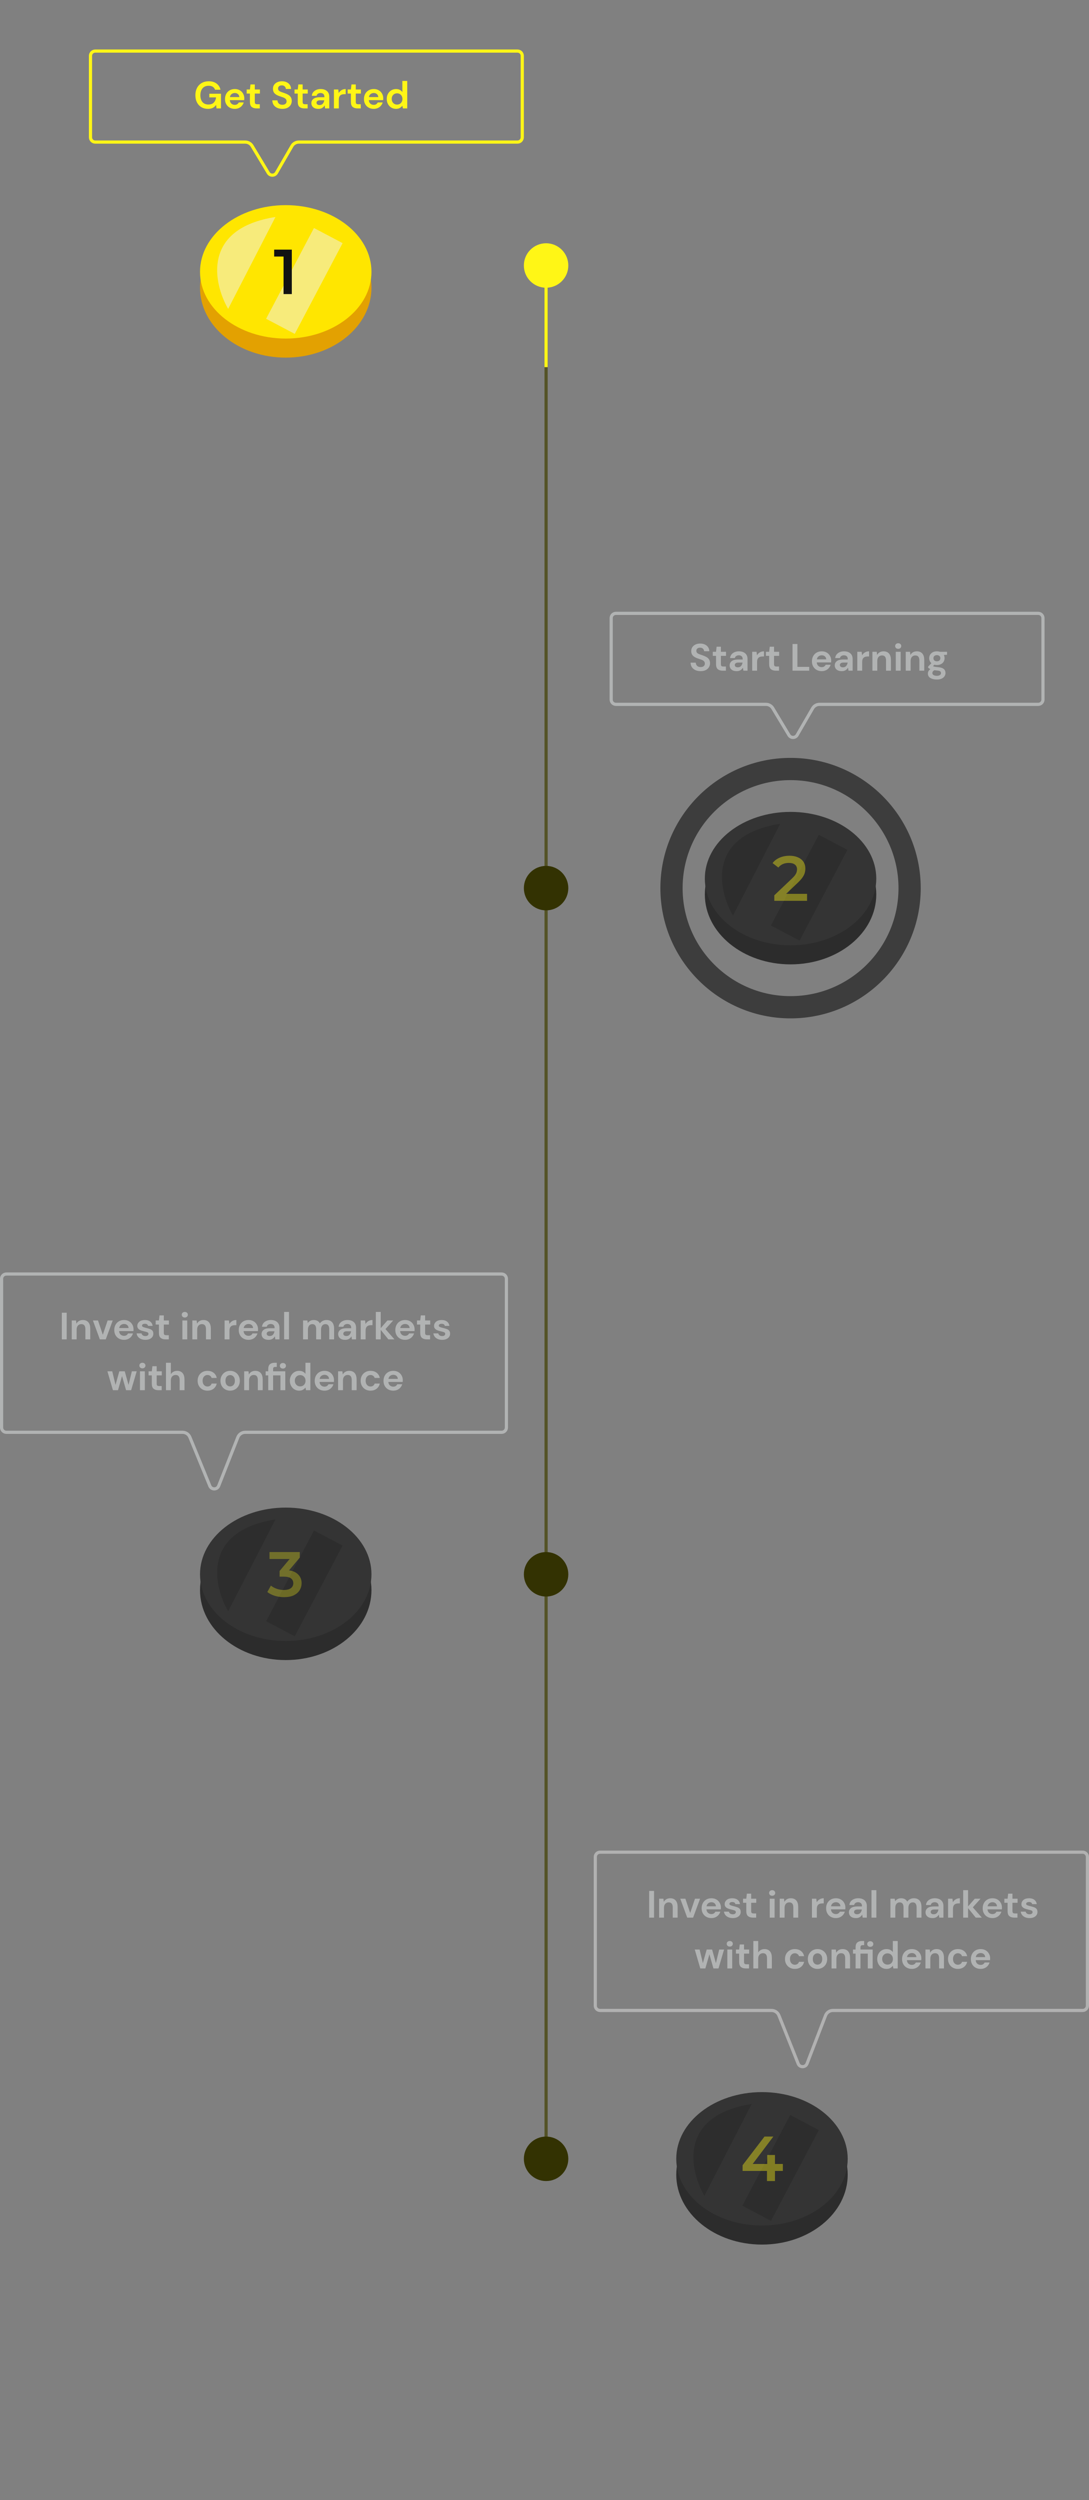 <svg width="343" height="787" viewBox="0 0 343 787" fill="none" xmlns="http://www.w3.org/2000/svg">
<rect x="0" y="0" width="343" height="787" fill="#808080" stroke="none"/>
<path d="M172 83.913L172 679.913" stroke="#545326"/>
<path opacity="0.8" d="M286.5 279.577C286.5 300.287 269.711 317.077 249 317.077C228.289 317.077 211.5 300.287 211.5 279.577C211.5 258.866 228.289 242.077 249 242.077C269.711 242.077 286.5 258.866 286.5 279.577Z" stroke="#2C2C2C" stroke-width="7"/>
<ellipse cx="249" cy="281.577" rx="27" ry="22" fill="#2C2C2C"/>
<ellipse cx="249" cy="276.577" rx="27" ry="21" fill="#343434"/>
<path opacity="0.8" d="M230.859 288.242C226.164 280.119 222.574 262.959 245.766 259.303L230.859 288.242Z" fill="#2C2C2C"/>
<rect opacity="0.8" x="257.887" y="262.776" width="10.204" height="32.303" transform="rotate(27.816 257.887 262.776)" fill="#2C2C2C"/>
<path opacity="0.4" d="M243.88 283.577V281.837L249.44 276.557C249.906 276.117 250.253 275.73 250.48 275.397C250.706 275.063 250.853 274.757 250.92 274.477C251 274.183 251.04 273.91 251.04 273.657C251.04 273.017 250.82 272.523 250.38 272.177C249.94 271.817 249.293 271.637 248.44 271.637C247.76 271.637 247.14 271.757 246.58 271.997C246.033 272.237 245.56 272.603 245.16 273.097L243.34 271.697C243.886 270.963 244.62 270.397 245.54 269.997C246.473 269.583 247.513 269.377 248.66 269.377C249.673 269.377 250.553 269.543 251.3 269.877C252.06 270.197 252.64 270.657 253.04 271.257C253.453 271.857 253.66 272.57 253.66 273.397C253.66 273.85 253.6 274.303 253.48 274.757C253.36 275.197 253.133 275.663 252.8 276.157C252.466 276.65 251.98 277.203 251.34 277.817L246.56 282.357L246.02 281.377H254.2V283.577H243.88Z" fill="#FFF616"/>
<g opacity="0.4">
<path d="M327 193.077H194C193.172 193.077 192.5 193.748 192.5 194.577V220.224C192.5 221.052 193.172 221.724 194 221.724H241.25C242.127 221.724 242.94 222.183 243.392 222.935L248.494 231.415C249.082 232.394 250.505 232.382 251.077 231.394L255.954 222.971C256.401 222.199 257.226 221.724 258.118 221.724H327C327.828 221.724 328.5 221.052 328.5 220.224V194.577C328.5 193.748 327.828 193.077 327 193.077Z" stroke="#FBFFFF"/>
<path d="M220.684 211.271C220.068 211.271 219.524 211.167 219.052 210.959C218.58 210.743 218.208 210.439 217.936 210.047C217.664 209.647 217.524 209.163 217.516 208.595H219.136C219.152 208.987 219.292 209.319 219.556 209.591C219.828 209.855 220.2 209.987 220.672 209.987C221.08 209.987 221.404 209.891 221.644 209.699C221.884 209.499 222.004 209.235 222.004 208.907C222.004 208.563 221.896 208.295 221.68 208.103C221.472 207.911 221.192 207.755 220.84 207.635C220.488 207.515 220.112 207.387 219.712 207.251C219.064 207.027 218.568 206.739 218.224 206.387C217.888 206.035 217.72 205.567 217.72 204.983C217.712 204.487 217.828 204.063 218.068 203.711C218.316 203.351 218.652 203.075 219.076 202.883C219.5 202.683 219.988 202.583 220.54 202.583C221.1 202.583 221.592 202.683 222.016 202.883C222.448 203.083 222.784 203.363 223.024 203.723C223.272 204.083 223.404 204.511 223.42 205.007H221.776C221.768 204.711 221.652 204.451 221.428 204.227C221.212 203.995 220.908 203.879 220.516 203.879C220.18 203.871 219.896 203.955 219.664 204.131C219.44 204.299 219.328 204.547 219.328 204.875C219.328 205.155 219.416 205.379 219.592 205.547C219.768 205.707 220.008 205.843 220.312 205.955C220.616 206.067 220.964 206.187 221.356 206.315C221.772 206.459 222.152 206.627 222.496 206.819C222.84 207.011 223.116 207.267 223.324 207.587C223.532 207.899 223.636 208.303 223.636 208.799C223.636 209.239 223.524 209.647 223.3 210.023C223.076 210.399 222.744 210.703 222.304 210.935C221.864 211.159 221.324 211.271 220.684 211.271ZM227.592 211.127C226.968 211.127 226.468 210.975 226.092 210.671C225.716 210.367 225.528 209.827 225.528 209.051V206.459H224.508V205.175H225.528L225.708 203.579H227.064V205.175H228.672V206.459H227.064V209.063C227.064 209.351 227.124 209.551 227.244 209.663C227.372 209.767 227.588 209.819 227.892 209.819H228.636V211.127H227.592ZM232.043 211.271C231.531 211.271 231.111 211.191 230.783 211.031C230.455 210.863 230.211 210.643 230.051 210.371C229.891 210.099 229.811 209.799 229.811 209.471C229.811 208.919 230.027 208.471 230.459 208.127C230.891 207.783 231.539 207.611 232.403 207.611H233.915V207.467C233.915 207.059 233.799 206.759 233.567 206.567C233.335 206.375 233.047 206.279 232.703 206.279C232.391 206.279 232.119 206.355 231.887 206.507C231.655 206.651 231.511 206.867 231.455 207.155H229.955C229.995 206.723 230.139 206.347 230.387 206.027C230.643 205.707 230.971 205.463 231.371 205.295C231.771 205.119 232.219 205.031 232.715 205.031C233.563 205.031 234.231 205.243 234.719 205.667C235.207 206.091 235.451 206.691 235.451 207.467V211.127H234.143L233.999 210.167C233.823 210.487 233.575 210.751 233.255 210.959C232.943 211.167 232.539 211.271 232.043 211.271ZM232.391 210.071C232.831 210.071 233.171 209.927 233.411 209.639C233.659 209.351 233.815 208.995 233.879 208.571H232.571C232.163 208.571 231.871 208.647 231.695 208.799C231.519 208.943 231.431 209.123 231.431 209.339C231.431 209.571 231.519 209.751 231.695 209.879C231.871 210.007 232.103 210.071 232.391 210.071ZM236.917 211.127V205.175H238.285L238.429 206.291C238.645 205.907 238.937 205.603 239.305 205.379C239.681 205.147 240.121 205.031 240.625 205.031V206.651H240.193C239.857 206.651 239.557 206.703 239.293 206.807C239.029 206.911 238.821 207.091 238.669 207.347C238.525 207.603 238.453 207.959 238.453 208.415V211.127H236.917ZM244.327 211.127C243.703 211.127 243.203 210.975 242.827 210.671C242.451 210.367 242.263 209.827 242.263 209.051V206.459H241.243V205.175H242.263L242.443 203.579H243.799V205.175H245.407V206.459H243.799V209.063C243.799 209.351 243.859 209.551 243.979 209.663C244.107 209.767 244.323 209.819 244.627 209.819H245.371V211.127H244.327ZM249.621 211.127V202.727H251.157V209.927H254.877V211.127H249.621ZM258.817 211.271C258.217 211.271 257.685 211.143 257.221 210.887C256.757 210.631 256.393 210.271 256.129 209.807C255.865 209.343 255.733 208.807 255.733 208.199C255.733 207.583 255.861 207.035 256.117 206.555C256.381 206.075 256.741 205.703 257.197 205.439C257.661 205.167 258.205 205.031 258.829 205.031C259.413 205.031 259.929 205.159 260.377 205.415C260.825 205.671 261.173 206.023 261.421 206.471C261.677 206.911 261.805 207.403 261.805 207.947C261.805 208.035 261.801 208.127 261.793 208.223C261.793 208.319 261.789 208.419 261.781 208.523H257.257C257.289 208.987 257.449 209.351 257.737 209.615C258.033 209.879 258.389 210.011 258.805 210.011C259.117 210.011 259.377 209.943 259.585 209.807C259.801 209.663 259.961 209.479 260.065 209.255H261.625C261.513 209.631 261.325 209.975 261.061 210.287C260.805 210.591 260.485 210.831 260.101 211.007C259.725 211.183 259.297 211.271 258.817 211.271ZM258.829 206.279C258.453 206.279 258.121 206.387 257.833 206.603C257.545 206.811 257.361 207.131 257.281 207.563H260.245C260.221 207.171 260.077 206.859 259.813 206.627C259.549 206.395 259.221 206.279 258.829 206.279ZM265.148 211.271C264.636 211.271 264.216 211.191 263.888 211.031C263.56 210.863 263.316 210.643 263.156 210.371C262.996 210.099 262.916 209.799 262.916 209.471C262.916 208.919 263.132 208.471 263.564 208.127C263.996 207.783 264.644 207.611 265.508 207.611H267.02V207.467C267.02 207.059 266.904 206.759 266.672 206.567C266.44 206.375 266.152 206.279 265.808 206.279C265.496 206.279 265.224 206.355 264.992 206.507C264.76 206.651 264.616 206.867 264.56 207.155H263.06C263.1 206.723 263.244 206.347 263.492 206.027C263.748 205.707 264.076 205.463 264.476 205.295C264.876 205.119 265.324 205.031 265.82 205.031C266.668 205.031 267.336 205.243 267.824 205.667C268.312 206.091 268.556 206.691 268.556 207.467V211.127H267.248L267.104 210.167C266.928 210.487 266.68 210.751 266.36 210.959C266.048 211.167 265.644 211.271 265.148 211.271ZM265.496 210.071C265.936 210.071 266.276 209.927 266.516 209.639C266.764 209.351 266.92 208.995 266.984 208.571H265.676C265.268 208.571 264.976 208.647 264.8 208.799C264.624 208.943 264.536 209.123 264.536 209.339C264.536 209.571 264.624 209.751 264.8 209.879C264.976 210.007 265.208 210.071 265.496 210.071ZM270.022 211.127V205.175H271.39L271.534 206.291C271.75 205.907 272.042 205.603 272.41 205.379C272.786 205.147 273.226 205.031 273.73 205.031V206.651H273.298C272.962 206.651 272.662 206.703 272.398 206.807C272.134 206.911 271.926 207.091 271.774 207.347C271.63 207.603 271.558 207.959 271.558 208.415V211.127H270.022ZM274.78 211.127V205.175H276.136L276.256 206.183C276.44 205.831 276.704 205.551 277.048 205.343C277.4 205.135 277.812 205.031 278.284 205.031C279.02 205.031 279.592 205.263 280 205.727C280.408 206.191 280.612 206.871 280.612 207.767V211.127H279.076V207.911C279.076 207.399 278.972 207.007 278.764 206.735C278.556 206.463 278.232 206.327 277.792 206.327C277.36 206.327 277.004 206.479 276.724 206.783C276.452 207.087 276.316 207.511 276.316 208.055V211.127H274.78ZM282.909 204.251C282.629 204.251 282.397 204.167 282.213 203.999C282.037 203.831 281.949 203.619 281.949 203.363C281.949 203.107 282.037 202.899 282.213 202.739C282.397 202.571 282.629 202.487 282.909 202.487C283.189 202.487 283.417 202.571 283.593 202.739C283.777 202.899 283.869 203.107 283.869 203.363C283.869 203.619 283.777 203.831 283.593 203.999C283.417 204.167 283.189 204.251 282.909 204.251ZM282.141 211.127V205.175H283.677V211.127H282.141ZM285.28 211.127V205.175H286.636L286.756 206.183C286.94 205.831 287.204 205.551 287.548 205.343C287.9 205.135 288.312 205.031 288.784 205.031C289.52 205.031 290.092 205.263 290.5 205.727C290.908 206.191 291.112 206.871 291.112 207.767V211.127H289.576V207.911C289.576 207.399 289.472 207.007 289.264 206.735C289.056 206.463 288.732 206.327 288.292 206.327C287.86 206.327 287.504 206.479 287.224 206.783C286.952 207.087 286.816 207.511 286.816 208.055V211.127H285.28ZM295.101 209.351C294.813 209.351 294.545 209.319 294.297 209.255L293.853 209.699C293.989 209.771 294.173 209.831 294.405 209.879C294.637 209.927 295.013 209.975 295.533 210.023C296.325 210.095 296.901 210.283 297.261 210.587C297.621 210.891 297.801 211.311 297.801 211.847C297.801 212.199 297.705 212.531 297.513 212.843C297.321 213.163 297.025 213.419 296.625 213.611C296.225 213.811 295.713 213.911 295.089 213.911C294.241 213.911 293.557 213.751 293.037 213.431C292.517 213.119 292.257 212.647 292.257 212.015C292.257 211.479 292.517 211.015 293.037 210.623C292.877 210.551 292.737 210.475 292.617 210.395C292.505 210.315 292.405 210.231 292.317 210.143V209.867L293.361 208.763C292.897 208.355 292.665 207.831 292.665 207.191C292.665 206.791 292.761 206.427 292.953 206.099C293.153 205.771 293.433 205.511 293.793 205.319C294.153 205.127 294.589 205.031 295.101 205.031C295.437 205.031 295.749 205.079 296.037 205.175H298.293V206.111L297.273 206.183C297.433 206.487 297.513 206.823 297.513 207.191C297.513 207.591 297.417 207.955 297.225 208.283C297.033 208.611 296.753 208.871 296.385 209.063C296.025 209.255 295.597 209.351 295.101 209.351ZM295.101 208.175C295.413 208.175 295.669 208.091 295.869 207.923C296.077 207.755 296.181 207.515 296.181 207.203C296.181 206.891 296.077 206.651 295.869 206.483C295.669 206.315 295.413 206.231 295.101 206.231C294.773 206.231 294.509 206.315 294.309 206.483C294.109 206.651 294.009 206.891 294.009 207.203C294.009 207.515 294.109 207.755 294.309 207.923C294.509 208.091 294.773 208.175 295.101 208.175ZM293.661 211.859C293.661 212.155 293.797 212.375 294.069 212.519C294.349 212.671 294.689 212.747 295.089 212.747C295.473 212.747 295.785 212.667 296.025 212.507C296.265 212.355 296.385 212.147 296.385 211.883C296.385 211.667 296.305 211.487 296.145 211.343C295.993 211.199 295.685 211.111 295.221 211.079C294.893 211.055 294.589 211.019 294.309 210.971C294.077 211.099 293.909 211.239 293.805 211.391C293.709 211.543 293.661 211.699 293.661 211.859Z" fill="#FBFFFF"/>
</g>
<ellipse cx="240" cy="684.576" rx="27" ry="22" fill="#2C2C2C"/>
<ellipse cx="240" cy="679.576" rx="27" ry="21" fill="#343434"/>
<path opacity="0.8" d="M221.859 691.241C217.164 683.118 213.574 665.958 236.766 662.302L221.859 691.241Z" fill="#2C2C2C"/>
<rect opacity="0.8" x="248.887" y="665.775" width="10.204" height="32.303" transform="rotate(27.816 248.887 665.775)" fill="#2C2C2C"/>
<path opacity="0.4" d="M233.893 683.396V681.596L240.793 672.576H243.573L236.773 681.596L235.473 681.196H246.573V683.396H233.893ZM241.573 686.576V683.396L241.653 681.196V678.376H244.093V686.576H241.573Z" fill="#FFF616"/>
<g opacity="0.4">
<path d="M341 583.051H189C188.172 583.051 187.5 583.723 187.5 584.551V631.375C187.5 632.203 188.172 632.875 189 632.875H243.013C244.036 632.875 244.955 633.498 245.335 634.447L251.401 649.629C251.907 650.896 253.705 650.884 254.194 649.611L260.014 634.477C260.386 633.512 261.313 632.875 262.348 632.875H341C341.828 632.875 342.5 632.203 342.5 631.375V584.551C342.5 583.723 341.828 583.051 341 583.051Z" stroke="#FAFAFA"/>
<path d="M204.47 603.651V595.251H206.006V603.651H204.47ZM207.598 603.651V597.699H208.954L209.074 598.707C209.258 598.355 209.522 598.075 209.866 597.867C210.218 597.659 210.63 597.555 211.102 597.555C211.838 597.555 212.41 597.787 212.818 598.251C213.226 598.715 213.43 599.395 213.43 600.291V603.651H211.894V600.435C211.894 599.923 211.79 599.531 211.582 599.259C211.374 598.987 211.05 598.851 210.61 598.851C210.178 598.851 209.822 599.003 209.542 599.307C209.27 599.611 209.134 600.035 209.134 600.579V603.651H207.598ZM216.449 603.651L214.265 597.699H215.873L217.385 602.199L218.897 597.699H220.505L218.309 603.651H216.449ZM224.072 603.795C223.472 603.795 222.94 603.667 222.476 603.411C222.012 603.155 221.648 602.795 221.384 602.331C221.12 601.867 220.988 601.331 220.988 600.723C220.988 600.107 221.116 599.559 221.372 599.079C221.636 598.599 221.996 598.227 222.452 597.963C222.916 597.691 223.46 597.555 224.084 597.555C224.668 597.555 225.184 597.683 225.632 597.939C226.08 598.195 226.428 598.547 226.676 598.995C226.932 599.435 227.06 599.927 227.06 600.471C227.06 600.559 227.056 600.651 227.048 600.747C227.048 600.843 227.044 600.943 227.036 601.047H222.512C222.544 601.511 222.704 601.875 222.992 602.139C223.288 602.403 223.644 602.535 224.06 602.535C224.372 602.535 224.632 602.467 224.84 602.331C225.056 602.187 225.216 602.003 225.32 601.779H226.88C226.768 602.155 226.58 602.499 226.316 602.811C226.06 603.115 225.74 603.355 225.356 603.531C224.98 603.707 224.552 603.795 224.072 603.795ZM224.084 598.803C223.708 598.803 223.376 598.911 223.088 599.127C222.8 599.335 222.616 599.655 222.536 600.087H225.5C225.476 599.695 225.332 599.383 225.068 599.151C224.804 598.919 224.476 598.803 224.084 598.803ZM230.812 603.795C230.284 603.795 229.82 603.711 229.42 603.543C229.02 603.367 228.7 603.127 228.46 602.823C228.22 602.519 228.076 602.167 228.028 601.767H229.576C229.624 601.999 229.752 602.199 229.96 602.367C230.176 602.527 230.452 602.607 230.788 602.607C231.124 602.607 231.368 602.539 231.52 602.403C231.68 602.267 231.76 602.111 231.76 601.935C231.76 601.679 231.648 601.507 231.424 601.419C231.2 601.323 230.888 601.231 230.488 601.143C230.232 601.087 229.972 601.019 229.708 600.939C229.444 600.859 229.2 600.759 228.976 600.639C228.76 600.511 228.584 600.351 228.448 600.159C228.312 599.959 228.244 599.715 228.244 599.427C228.244 598.899 228.452 598.455 228.868 598.095C229.292 597.735 229.884 597.555 230.644 597.555C231.348 597.555 231.908 597.719 232.324 598.047C232.748 598.375 233 598.827 233.08 599.403H231.628C231.54 598.963 231.208 598.743 230.632 598.743C230.344 598.743 230.12 598.799 229.96 598.911C229.808 599.023 229.732 599.163 229.732 599.331C229.732 599.507 229.848 599.647 230.08 599.751C230.312 599.855 230.62 599.951 231.004 600.039C231.42 600.135 231.8 600.243 232.144 600.363C232.496 600.475 232.776 600.647 232.984 600.879C233.192 601.103 233.296 601.427 233.296 601.851C233.304 602.219 233.208 602.551 233.008 602.847C232.808 603.143 232.52 603.375 232.144 603.543C231.768 603.711 231.324 603.795 230.812 603.795ZM237.121 603.651C236.497 603.651 235.997 603.499 235.621 603.195C235.245 602.891 235.057 602.351 235.057 601.575V598.983H234.037V597.699H235.057L235.237 596.103H236.593V597.699H238.201V598.983H236.593V601.587C236.593 601.875 236.653 602.075 236.773 602.187C236.901 602.291 237.117 602.343 237.421 602.343H238.165V603.651H237.121ZM243.208 596.775C242.928 596.775 242.696 596.691 242.512 596.523C242.336 596.355 242.248 596.143 242.248 595.887C242.248 595.631 242.336 595.423 242.512 595.263C242.696 595.095 242.928 595.011 243.208 595.011C243.488 595.011 243.716 595.095 243.892 595.263C244.076 595.423 244.168 595.631 244.168 595.887C244.168 596.143 244.076 596.355 243.892 596.523C243.716 596.691 243.488 596.775 243.208 596.775ZM242.44 603.651V597.699H243.976V603.651H242.44ZM245.579 603.651V597.699H246.935L247.055 598.707C247.239 598.355 247.503 598.075 247.847 597.867C248.199 597.659 248.611 597.555 249.083 597.555C249.819 597.555 250.391 597.787 250.799 598.251C251.207 598.715 251.411 599.395 251.411 600.291V603.651H249.875V600.435C249.875 599.923 249.771 599.531 249.563 599.259C249.355 598.987 249.031 598.851 248.591 598.851C248.159 598.851 247.803 599.003 247.523 599.307C247.251 599.611 247.115 600.035 247.115 600.579V603.651H245.579ZM255.739 603.651V597.699H257.107L257.251 598.815C257.467 598.431 257.759 598.127 258.127 597.903C258.503 597.671 258.943 597.555 259.447 597.555V599.175H259.015C258.679 599.175 258.379 599.227 258.115 599.331C257.851 599.435 257.643 599.615 257.491 599.871C257.347 600.127 257.275 600.483 257.275 600.939V603.651H255.739ZM263.283 603.795C262.683 603.795 262.151 603.667 261.687 603.411C261.223 603.155 260.859 602.795 260.595 602.331C260.331 601.867 260.199 601.331 260.199 600.723C260.199 600.107 260.327 599.559 260.583 599.079C260.847 598.599 261.207 598.227 261.663 597.963C262.127 597.691 262.671 597.555 263.295 597.555C263.879 597.555 264.395 597.683 264.843 597.939C265.291 598.195 265.639 598.547 265.887 598.995C266.143 599.435 266.271 599.927 266.271 600.471C266.271 600.559 266.267 600.651 266.259 600.747C266.259 600.843 266.255 600.943 266.247 601.047H261.723C261.755 601.511 261.915 601.875 262.203 602.139C262.499 602.403 262.855 602.535 263.271 602.535C263.583 602.535 263.843 602.467 264.051 602.331C264.267 602.187 264.427 602.003 264.531 601.779H266.091C265.979 602.155 265.791 602.499 265.527 602.811C265.271 603.115 264.951 603.355 264.567 603.531C264.191 603.707 263.763 603.795 263.283 603.795ZM263.295 598.803C262.919 598.803 262.587 598.911 262.299 599.127C262.011 599.335 261.827 599.655 261.747 600.087H264.711C264.687 599.695 264.543 599.383 264.279 599.151C264.015 598.919 263.687 598.803 263.295 598.803ZM269.615 603.795C269.103 603.795 268.683 603.715 268.355 603.555C268.027 603.387 267.783 603.167 267.623 602.895C267.463 602.623 267.383 602.323 267.383 601.995C267.383 601.443 267.599 600.995 268.031 600.651C268.463 600.307 269.111 600.135 269.975 600.135H271.487V599.991C271.487 599.583 271.371 599.283 271.139 599.091C270.907 598.899 270.619 598.803 270.275 598.803C269.963 598.803 269.691 598.879 269.459 599.031C269.227 599.175 269.083 599.391 269.027 599.679H267.527C267.567 599.247 267.711 598.871 267.959 598.551C268.215 598.231 268.543 597.987 268.943 597.819C269.343 597.643 269.791 597.555 270.287 597.555C271.135 597.555 271.803 597.767 272.291 598.191C272.779 598.615 273.023 599.215 273.023 599.991V603.651H271.715L271.571 602.691C271.395 603.011 271.147 603.275 270.827 603.483C270.515 603.691 270.111 603.795 269.615 603.795ZM269.963 602.595C270.403 602.595 270.743 602.451 270.983 602.163C271.231 601.875 271.387 601.519 271.451 601.095H270.143C269.735 601.095 269.443 601.171 269.267 601.323C269.091 601.467 269.003 601.647 269.003 601.863C269.003 602.095 269.091 602.275 269.267 602.403C269.443 602.531 269.675 602.595 269.963 602.595ZM274.489 603.651V595.011H276.025V603.651H274.489ZM280.454 603.651V597.699H281.81L281.942 598.503C282.134 598.215 282.386 597.987 282.698 597.819C283.018 597.643 283.386 597.555 283.802 597.555C284.722 597.555 285.374 597.911 285.758 598.623C285.974 598.295 286.262 598.035 286.622 597.843C286.99 597.651 287.39 597.555 287.822 597.555C288.598 597.555 289.194 597.787 289.61 598.251C290.026 598.715 290.234 599.395 290.234 600.291V603.651H288.698V600.435C288.698 599.923 288.598 599.531 288.398 599.259C288.206 598.987 287.906 598.851 287.498 598.851C287.082 598.851 286.746 599.003 286.49 599.307C286.242 599.611 286.118 600.035 286.118 600.579V603.651H284.582V600.435C284.582 599.923 284.482 599.531 284.282 599.259C284.082 598.987 283.774 598.851 283.358 598.851C282.95 598.851 282.618 599.003 282.362 599.307C282.114 599.611 281.99 600.035 281.99 600.579V603.651H280.454ZM293.744 603.795C293.232 603.795 292.812 603.715 292.484 603.555C292.156 603.387 291.912 603.167 291.752 602.895C291.592 602.623 291.512 602.323 291.512 601.995C291.512 601.443 291.728 600.995 292.16 600.651C292.592 600.307 293.24 600.135 294.104 600.135H295.616V599.991C295.616 599.583 295.5 599.283 295.268 599.091C295.036 598.899 294.748 598.803 294.404 598.803C294.092 598.803 293.82 598.879 293.588 599.031C293.356 599.175 293.212 599.391 293.156 599.679H291.656C291.696 599.247 291.84 598.871 292.088 598.551C292.344 598.231 292.672 597.987 293.072 597.819C293.472 597.643 293.92 597.555 294.416 597.555C295.264 597.555 295.932 597.767 296.42 598.191C296.908 598.615 297.152 599.215 297.152 599.991V603.651H295.844L295.7 602.691C295.524 603.011 295.276 603.275 294.956 603.483C294.644 603.691 294.24 603.795 293.744 603.795ZM294.092 602.595C294.532 602.595 294.872 602.451 295.112 602.163C295.36 601.875 295.516 601.519 295.58 601.095H294.272C293.864 601.095 293.572 601.171 293.396 601.323C293.22 601.467 293.132 601.647 293.132 601.863C293.132 602.095 293.22 602.275 293.396 602.403C293.572 602.531 293.804 602.595 294.092 602.595ZM298.618 603.651V597.699H299.986L300.13 598.815C300.346 598.431 300.638 598.127 301.006 597.903C301.382 597.671 301.822 597.555 302.326 597.555V599.175H301.894C301.558 599.175 301.258 599.227 300.994 599.331C300.73 599.435 300.522 599.615 300.37 599.871C300.226 600.127 300.154 600.483 300.154 600.939V603.651H298.618ZM303.376 603.651V595.011H304.912V600.111L307.024 597.699H308.848L306.412 600.411L309.244 603.651H307.324L304.912 600.663V603.651H303.376ZM312.596 603.795C311.996 603.795 311.464 603.667 311 603.411C310.536 603.155 310.172 602.795 309.908 602.331C309.644 601.867 309.512 601.331 309.512 600.723C309.512 600.107 309.64 599.559 309.896 599.079C310.16 598.599 310.52 598.227 310.976 597.963C311.44 597.691 311.984 597.555 312.608 597.555C313.192 597.555 313.708 597.683 314.156 597.939C314.604 598.195 314.952 598.547 315.2 598.995C315.456 599.435 315.584 599.927 315.584 600.471C315.584 600.559 315.58 600.651 315.572 600.747C315.572 600.843 315.568 600.943 315.56 601.047H311.036C311.068 601.511 311.228 601.875 311.516 602.139C311.812 602.403 312.168 602.535 312.584 602.535C312.896 602.535 313.156 602.467 313.364 602.331C313.58 602.187 313.74 602.003 313.844 601.779H315.404C315.292 602.155 315.104 602.499 314.84 602.811C314.584 603.115 314.264 603.355 313.88 603.531C313.504 603.707 313.076 603.795 312.596 603.795ZM312.608 598.803C312.232 598.803 311.9 598.911 311.612 599.127C311.324 599.335 311.14 599.655 311.06 600.087H314.024C314 599.695 313.856 599.383 313.592 599.151C313.328 598.919 313 598.803 312.608 598.803ZM319.422 603.651C318.798 603.651 318.298 603.499 317.922 603.195C317.546 602.891 317.358 602.351 317.358 601.575V598.983H316.338V597.699H317.358L317.538 596.103H318.894V597.699H320.502V598.983H318.894V601.587C318.894 601.875 318.954 602.075 319.074 602.187C319.202 602.291 319.418 602.343 319.722 602.343H320.466V603.651H319.422ZM324.281 603.795C323.753 603.795 323.289 603.711 322.889 603.543C322.489 603.367 322.169 603.127 321.929 602.823C321.689 602.519 321.545 602.167 321.497 601.767H323.045C323.093 601.999 323.221 602.199 323.429 602.367C323.645 602.527 323.921 602.607 324.257 602.607C324.593 602.607 324.837 602.539 324.989 602.403C325.149 602.267 325.229 602.111 325.229 601.935C325.229 601.679 325.117 601.507 324.893 601.419C324.669 601.323 324.357 601.231 323.957 601.143C323.701 601.087 323.441 601.019 323.177 600.939C322.913 600.859 322.669 600.759 322.445 600.639C322.229 600.511 322.053 600.351 321.917 600.159C321.781 599.959 321.713 599.715 321.713 599.427C321.713 598.899 321.921 598.455 322.337 598.095C322.761 597.735 323.353 597.555 324.113 597.555C324.817 597.555 325.377 597.719 325.793 598.047C326.217 598.375 326.469 598.827 326.549 599.403H325.097C325.009 598.963 324.677 598.743 324.101 598.743C323.813 598.743 323.589 598.799 323.429 598.911C323.277 599.023 323.201 599.163 323.201 599.331C323.201 599.507 323.317 599.647 323.549 599.751C323.781 599.855 324.089 599.951 324.473 600.039C324.889 600.135 325.269 600.243 325.613 600.363C325.965 600.475 326.245 600.647 326.453 600.879C326.661 601.103 326.765 601.427 326.765 601.851C326.773 602.219 326.677 602.551 326.477 602.847C326.277 603.143 325.989 603.375 325.613 603.543C325.237 603.711 324.793 603.795 324.281 603.795ZM220.569 619.651L218.829 613.699H220.353L221.385 617.983L222.585 613.699H224.289L225.489 617.983L226.533 613.699H228.057L226.305 619.651H224.709L223.437 615.199L222.165 619.651H220.569ZM229.854 612.775C229.574 612.775 229.342 612.691 229.158 612.523C228.982 612.355 228.894 612.143 228.894 611.887C228.894 611.631 228.982 611.423 229.158 611.263C229.342 611.095 229.574 611.011 229.854 611.011C230.134 611.011 230.362 611.095 230.538 611.263C230.722 611.423 230.814 611.631 230.814 611.887C230.814 612.143 230.722 612.355 230.538 612.523C230.362 612.691 230.134 612.775 229.854 612.775ZM229.086 619.651V613.699H230.622V619.651H229.086ZM234.877 619.651C234.253 619.651 233.753 619.499 233.377 619.195C233.001 618.891 232.813 618.351 232.813 617.575V614.983H231.793V613.699H232.813L232.993 612.103H234.349V613.699H235.957V614.983H234.349V617.587C234.349 617.875 234.409 618.075 234.529 618.187C234.657 618.291 234.873 618.343 235.177 618.343H235.921V619.651H234.877ZM237.276 619.651V611.011H238.812V614.611C239.012 614.283 239.28 614.027 239.616 613.843C239.96 613.651 240.352 613.555 240.792 613.555C241.528 613.555 242.096 613.787 242.496 614.251C242.904 614.715 243.108 615.395 243.108 616.291V619.651H241.584V616.435C241.584 615.923 241.48 615.531 241.272 615.259C241.072 614.987 240.752 614.851 240.312 614.851C239.88 614.851 239.52 615.003 239.232 615.307C238.952 615.611 238.812 616.035 238.812 616.579V619.651H237.276ZM250.352 619.795C249.744 619.795 249.208 619.663 248.744 619.399C248.28 619.135 247.912 618.767 247.64 618.295C247.376 617.823 247.244 617.283 247.244 616.675C247.244 616.067 247.376 615.527 247.64 615.055C247.912 614.583 248.28 614.215 248.744 613.951C249.208 613.687 249.744 613.555 250.352 613.555C251.112 613.555 251.752 613.755 252.272 614.155C252.792 614.547 253.124 615.091 253.268 615.787H251.648C251.568 615.499 251.408 615.275 251.168 615.115C250.936 614.947 250.66 614.863 250.34 614.863C249.916 614.863 249.556 615.023 249.26 615.343C248.964 615.663 248.816 616.107 248.816 616.675C248.816 617.243 248.964 617.687 249.26 618.007C249.556 618.327 249.916 618.487 250.34 618.487C250.66 618.487 250.936 618.407 251.168 618.247C251.408 618.087 251.568 617.859 251.648 617.563H253.268C253.124 618.235 252.792 618.775 252.272 619.183C251.752 619.591 251.112 619.795 250.352 619.795ZM257.488 619.795C256.912 619.795 256.392 619.663 255.928 619.399C255.472 619.135 255.108 618.771 254.836 618.307C254.572 617.835 254.44 617.291 254.44 616.675C254.44 616.059 254.576 615.519 254.848 615.055C255.12 614.583 255.484 614.215 255.94 613.951C256.404 613.687 256.924 613.555 257.5 613.555C258.068 613.555 258.58 613.687 259.036 613.951C259.5 614.215 259.864 614.583 260.128 615.055C260.4 615.519 260.536 616.059 260.536 616.675C260.536 617.291 260.4 617.835 260.128 618.307C259.864 618.771 259.5 619.135 259.036 619.399C258.572 619.663 258.056 619.795 257.488 619.795ZM257.488 618.463C257.888 618.463 258.236 618.315 258.532 618.019C258.828 617.715 258.976 617.267 258.976 616.675C258.976 616.083 258.828 615.639 258.532 615.343C258.236 615.039 257.892 614.887 257.5 614.887C257.092 614.887 256.74 615.039 256.444 615.343C256.156 615.639 256.012 616.083 256.012 616.675C256.012 617.267 256.156 617.715 256.444 618.019C256.74 618.315 257.088 618.463 257.488 618.463ZM261.909 619.651V613.699H263.265L263.385 614.707C263.569 614.355 263.833 614.075 264.177 613.867C264.529 613.659 264.941 613.555 265.413 613.555C266.149 613.555 266.721 613.787 267.129 614.251C267.537 614.715 267.741 615.395 267.741 616.291V619.651H266.205V616.435C266.205 615.923 266.101 615.531 265.893 615.259C265.685 614.987 265.361 614.851 264.921 614.851C264.489 614.851 264.133 615.003 263.853 615.307C263.581 615.611 263.445 616.035 263.445 616.579V619.651H261.909ZM269.486 619.651V614.983H268.67V613.699H269.486V613.003C269.486 612.283 269.666 611.771 270.026 611.467C270.394 611.163 270.89 611.011 271.514 611.011H272.174V612.319H271.754C271.49 612.319 271.302 612.371 271.19 612.475C271.078 612.579 271.022 612.755 271.022 613.003V613.699H274.862V619.651H273.326V614.983H271.022V619.651H269.486ZM274.106 612.847C273.826 612.847 273.594 612.763 273.41 612.595C273.234 612.427 273.146 612.215 273.146 611.959C273.146 611.703 273.234 611.495 273.41 611.335C273.594 611.167 273.826 611.083 274.106 611.083C274.386 611.083 274.614 611.167 274.79 611.335C274.974 611.495 275.066 611.703 275.066 611.959C275.066 612.215 274.974 612.427 274.79 612.595C274.614 612.763 274.386 612.847 274.106 612.847ZM279.223 619.795C278.663 619.795 278.163 619.659 277.723 619.387C277.283 619.115 276.935 618.743 276.679 618.271C276.423 617.799 276.295 617.263 276.295 616.663C276.295 616.063 276.423 615.531 276.679 615.067C276.935 614.595 277.283 614.227 277.723 613.963C278.163 613.691 278.663 613.555 279.223 613.555C279.671 613.555 280.063 613.639 280.399 613.807C280.735 613.975 281.007 614.211 281.215 614.515V611.011H282.751V619.651H281.383L281.215 618.799C281.023 619.063 280.767 619.295 280.447 619.495C280.135 619.695 279.727 619.795 279.223 619.795ZM279.547 618.451C280.043 618.451 280.447 618.287 280.759 617.959C281.079 617.623 281.239 617.195 281.239 616.675C281.239 616.155 281.079 615.731 280.759 615.403C280.447 615.067 280.043 614.899 279.547 614.899C279.059 614.899 278.655 615.063 278.335 615.391C278.015 615.719 277.855 616.143 277.855 616.663C277.855 617.183 278.015 617.611 278.335 617.947C278.655 618.283 279.059 618.451 279.547 618.451ZM287.207 619.795C286.607 619.795 286.075 619.667 285.611 619.411C285.147 619.155 284.783 618.795 284.519 618.331C284.255 617.867 284.123 617.331 284.123 616.723C284.123 616.107 284.251 615.559 284.507 615.079C284.771 614.599 285.131 614.227 285.587 613.963C286.051 613.691 286.595 613.555 287.219 613.555C287.803 613.555 288.319 613.683 288.767 613.939C289.215 614.195 289.563 614.547 289.811 614.995C290.067 615.435 290.195 615.927 290.195 616.471C290.195 616.559 290.191 616.651 290.183 616.747C290.183 616.843 290.179 616.943 290.171 617.047H285.647C285.679 617.511 285.839 617.875 286.127 618.139C286.423 618.403 286.779 618.535 287.195 618.535C287.507 618.535 287.767 618.467 287.975 618.331C288.191 618.187 288.351 618.003 288.455 617.779H290.015C289.903 618.155 289.715 618.499 289.451 618.811C289.195 619.115 288.875 619.355 288.491 619.531C288.115 619.707 287.687 619.795 287.207 619.795ZM287.219 614.803C286.843 614.803 286.511 614.911 286.223 615.127C285.935 615.335 285.751 615.655 285.671 616.087H288.635C288.611 615.695 288.467 615.383 288.203 615.151C287.939 614.919 287.611 614.803 287.219 614.803ZM291.487 619.651V613.699H292.843L292.963 614.707C293.147 614.355 293.411 614.075 293.755 613.867C294.107 613.659 294.519 613.555 294.991 613.555C295.727 613.555 296.299 613.787 296.707 614.251C297.115 614.715 297.319 615.395 297.319 616.291V619.651H295.783V616.435C295.783 615.923 295.679 615.531 295.471 615.259C295.263 614.987 294.939 614.851 294.499 614.851C294.067 614.851 293.711 615.003 293.431 615.307C293.159 615.611 293.023 616.035 293.023 616.579V619.651H291.487ZM301.704 619.795C301.096 619.795 300.56 619.663 300.096 619.399C299.632 619.135 299.264 618.767 298.992 618.295C298.728 617.823 298.596 617.283 298.596 616.675C298.596 616.067 298.728 615.527 298.992 615.055C299.264 614.583 299.632 614.215 300.096 613.951C300.56 613.687 301.096 613.555 301.704 613.555C302.464 613.555 303.104 613.755 303.624 614.155C304.144 614.547 304.476 615.091 304.62 615.787H303C302.92 615.499 302.76 615.275 302.52 615.115C302.288 614.947 302.012 614.863 301.692 614.863C301.268 614.863 300.908 615.023 300.612 615.343C300.316 615.663 300.168 616.107 300.168 616.675C300.168 617.243 300.316 617.687 300.612 618.007C300.908 618.327 301.268 618.487 301.692 618.487C302.012 618.487 302.288 618.407 302.52 618.247C302.76 618.087 302.92 617.859 303 617.563H304.62C304.476 618.235 304.144 618.775 303.624 619.183C303.104 619.591 302.464 619.795 301.704 619.795ZM308.875 619.795C308.275 619.795 307.743 619.667 307.279 619.411C306.815 619.155 306.451 618.795 306.187 618.331C305.923 617.867 305.791 617.331 305.791 616.723C305.791 616.107 305.919 615.559 306.175 615.079C306.439 614.599 306.799 614.227 307.255 613.963C307.719 613.691 308.263 613.555 308.887 613.555C309.471 613.555 309.987 613.683 310.435 613.939C310.883 614.195 311.231 614.547 311.479 614.995C311.735 615.435 311.863 615.927 311.863 616.471C311.863 616.559 311.859 616.651 311.851 616.747C311.851 616.843 311.847 616.943 311.839 617.047H307.315C307.347 617.511 307.507 617.875 307.795 618.139C308.091 618.403 308.447 618.535 308.863 618.535C309.175 618.535 309.435 618.467 309.643 618.331C309.859 618.187 310.019 618.003 310.123 617.779H311.683C311.571 618.155 311.383 618.499 311.119 618.811C310.863 619.115 310.543 619.355 310.159 619.531C309.783 619.707 309.355 619.795 308.875 619.795ZM308.887 614.803C308.511 614.803 308.179 614.911 307.891 615.127C307.603 615.335 307.419 615.655 307.339 616.087H310.303C310.279 615.695 310.135 615.383 309.871 615.151C309.607 614.919 309.279 614.803 308.887 614.803Z" fill="#FBFFFF"/>
</g>
<ellipse cx="90" cy="500.576" rx="27" ry="22" fill="#2C2C2C"/>
<ellipse cx="90" cy="495.576" rx="27" ry="21" fill="#343434"/>
<path opacity="0.8" d="M71.859 507.241C67.164 499.118 63.574 481.958 86.766 478.302L71.859 507.241Z" fill="#2C2C2C"/>
<rect opacity="0.8" x="98.887" y="481.775" width="10.204" height="32.303" transform="rotate(27.816 98.887 481.775)" fill="#2C2C2C"/>
<path opacity="0.3" d="M89.46 502.776C88.473 502.776 87.506 502.636 86.56 502.356C85.626 502.063 84.84 501.663 84.2 501.156L85.32 499.136C85.826 499.549 86.44 499.883 87.16 500.136C87.88 500.389 88.633 500.516 89.42 500.516C90.353 500.516 91.08 500.329 91.6 499.956C92.12 499.569 92.38 499.049 92.38 498.396C92.38 497.756 92.14 497.249 91.66 496.876C91.18 496.503 90.406 496.316 89.34 496.316H88.06V494.536L92.06 489.776L92.4 490.756H84.88V488.576H94.42V490.316L90.42 495.076L89.06 494.276H89.84C91.56 494.276 92.846 494.663 93.7 495.436C94.566 496.196 95 497.176 95 498.376C95 499.163 94.8 499.889 94.4 500.556C94 501.223 93.386 501.763 92.56 502.176C91.746 502.576 90.713 502.776 89.46 502.776Z" fill="#FFF616"/>
<g opacity="0.4">
<path d="M158 401.051H2C1.172 401.051 0.5 401.723 0.5 402.551V449.375C0.5 450.203 1.172 450.875 2 450.875H57.497C58.511 450.875 59.425 451.488 59.81 452.427L66.094 467.76C66.607 469.01 68.382 468.998 68.878 467.741L74.906 452.457C75.283 451.502 76.205 450.875 77.232 450.875H158C158.828 450.875 159.5 450.203 159.5 449.375V402.551C159.5 401.723 158.828 401.051 158 401.051Z" stroke="#FBFFFF"/>
<path d="M19.47 421.625V413.225H21.006V421.625H19.47ZM22.598 421.625V415.673H23.954L24.074 416.681C24.258 416.329 24.522 416.049 24.866 415.841C25.218 415.633 25.63 415.529 26.102 415.529C26.838 415.529 27.41 415.761 27.818 416.225C28.226 416.689 28.43 417.369 28.43 418.265V421.625H26.894V418.409C26.894 417.897 26.79 417.505 26.582 417.233C26.374 416.961 26.05 416.825 25.61 416.825C25.178 416.825 24.822 416.977 24.542 417.281C24.27 417.585 24.134 418.009 24.134 418.553V421.625H22.598ZM31.448 421.625L29.265 415.673H30.872L32.385 420.173L33.897 415.673H35.505L33.309 421.625H31.448ZM39.072 421.769C38.472 421.769 37.94 421.641 37.476 421.385C37.012 421.129 36.648 420.769 36.384 420.305C36.12 419.841 35.988 419.305 35.988 418.697C35.988 418.081 36.116 417.533 36.372 417.053C36.636 416.573 36.996 416.201 37.452 415.937C37.916 415.665 38.46 415.529 39.084 415.529C39.668 415.529 40.184 415.657 40.632 415.913C41.08 416.169 41.428 416.521 41.676 416.969C41.932 417.409 42.06 417.901 42.06 418.445C42.06 418.533 42.056 418.625 42.048 418.721C42.048 418.817 42.044 418.917 42.036 419.021H37.512C37.544 419.485 37.704 419.849 37.992 420.113C38.288 420.377 38.644 420.509 39.06 420.509C39.372 420.509 39.632 420.441 39.84 420.305C40.056 420.161 40.216 419.977 40.32 419.753H41.88C41.768 420.129 41.58 420.473 41.316 420.785C41.06 421.089 40.74 421.329 40.356 421.505C39.98 421.681 39.552 421.769 39.072 421.769ZM39.084 416.777C38.708 416.777 38.376 416.885 38.088 417.101C37.8 417.309 37.616 417.629 37.536 418.061H40.5C40.476 417.669 40.332 417.357 40.068 417.125C39.804 416.893 39.476 416.777 39.084 416.777ZM45.812 421.769C45.284 421.769 44.82 421.685 44.42 421.517C44.02 421.341 43.7 421.101 43.46 420.797C43.22 420.493 43.076 420.141 43.028 419.741H44.576C44.624 419.973 44.752 420.173 44.96 420.341C45.176 420.501 45.452 420.581 45.788 420.581C46.124 420.581 46.368 420.513 46.52 420.377C46.68 420.241 46.76 420.085 46.76 419.909C46.76 419.653 46.648 419.481 46.424 419.393C46.2 419.297 45.888 419.205 45.488 419.117C45.232 419.061 44.972 418.993 44.708 418.913C44.444 418.833 44.2 418.733 43.976 418.613C43.76 418.485 43.584 418.325 43.448 418.133C43.312 417.933 43.244 417.689 43.244 417.401C43.244 416.873 43.452 416.429 43.868 416.069C44.292 415.709 44.884 415.529 45.644 415.529C46.348 415.529 46.908 415.693 47.324 416.021C47.748 416.349 48 416.801 48.08 417.377H46.628C46.54 416.937 46.208 416.717 45.632 416.717C45.344 416.717 45.12 416.773 44.96 416.885C44.808 416.997 44.732 417.137 44.732 417.305C44.732 417.481 44.848 417.621 45.08 417.725C45.312 417.829 45.62 417.925 46.004 418.013C46.42 418.109 46.8 418.217 47.144 418.337C47.496 418.449 47.776 418.621 47.984 418.853C48.192 419.077 48.296 419.401 48.296 419.825C48.304 420.193 48.208 420.525 48.008 420.821C47.808 421.117 47.52 421.349 47.144 421.517C46.768 421.685 46.324 421.769 45.812 421.769ZM52.121 421.625C51.498 421.625 50.998 421.473 50.621 421.169C50.245 420.865 50.057 420.325 50.057 419.549V416.957H49.038V415.673H50.057L50.237 414.077H51.593V415.673H53.202V416.957H51.593V419.561C51.593 419.849 51.654 420.049 51.773 420.161C51.901 420.265 52.117 420.317 52.422 420.317H53.166V421.625H52.121ZM58.208 414.749C57.928 414.749 57.696 414.665 57.512 414.497C57.336 414.329 57.248 414.117 57.248 413.861C57.248 413.605 57.336 413.397 57.512 413.237C57.696 413.069 57.928 412.985 58.208 412.985C58.488 412.985 58.716 413.069 58.892 413.237C59.076 413.397 59.168 413.605 59.168 413.861C59.168 414.117 59.076 414.329 58.892 414.497C58.716 414.665 58.488 414.749 58.208 414.749ZM57.44 421.625V415.673H58.976V421.625H57.44ZM60.579 421.625V415.673H61.935L62.055 416.681C62.239 416.329 62.503 416.049 62.847 415.841C63.199 415.633 63.611 415.529 64.083 415.529C64.819 415.529 65.391 415.761 65.799 416.225C66.207 416.689 66.411 417.369 66.411 418.265V421.625H64.875V418.409C64.875 417.897 64.771 417.505 64.563 417.233C64.355 416.961 64.031 416.825 63.591 416.825C63.159 416.825 62.803 416.977 62.523 417.281C62.251 417.585 62.115 418.009 62.115 418.553V421.625H60.579ZM70.739 421.625V415.673H72.107L72.251 416.789C72.467 416.405 72.759 416.101 73.127 415.877C73.503 415.645 73.943 415.529 74.447 415.529V417.149H74.015C73.679 417.149 73.379 417.201 73.115 417.305C72.851 417.409 72.643 417.589 72.491 417.845C72.347 418.101 72.275 418.457 72.275 418.913V421.625H70.739ZM78.283 421.769C77.683 421.769 77.151 421.641 76.687 421.385C76.223 421.129 75.859 420.769 75.595 420.305C75.331 419.841 75.199 419.305 75.199 418.697C75.199 418.081 75.327 417.533 75.583 417.053C75.847 416.573 76.207 416.201 76.663 415.937C77.127 415.665 77.671 415.529 78.295 415.529C78.879 415.529 79.395 415.657 79.843 415.913C80.291 416.169 80.639 416.521 80.887 416.969C81.143 417.409 81.271 417.901 81.271 418.445C81.271 418.533 81.267 418.625 81.259 418.721C81.259 418.817 81.255 418.917 81.247 419.021H76.723C76.755 419.485 76.915 419.849 77.203 420.113C77.499 420.377 77.855 420.509 78.271 420.509C78.583 420.509 78.843 420.441 79.051 420.305C79.267 420.161 79.427 419.977 79.531 419.753H81.091C80.979 420.129 80.791 420.473 80.527 420.785C80.271 421.089 79.951 421.329 79.567 421.505C79.191 421.681 78.763 421.769 78.283 421.769ZM78.295 416.777C77.919 416.777 77.587 416.885 77.299 417.101C77.011 417.309 76.827 417.629 76.747 418.061H79.711C79.687 417.669 79.543 417.357 79.279 417.125C79.015 416.893 78.687 416.777 78.295 416.777ZM84.615 421.769C84.103 421.769 83.683 421.689 83.355 421.529C83.027 421.361 82.783 421.141 82.623 420.869C82.463 420.597 82.383 420.297 82.383 419.969C82.383 419.417 82.599 418.969 83.031 418.625C83.463 418.281 84.111 418.109 84.975 418.109H86.487V417.965C86.487 417.557 86.371 417.257 86.139 417.065C85.907 416.873 85.619 416.777 85.275 416.777C84.963 416.777 84.691 416.853 84.459 417.005C84.227 417.149 84.083 417.365 84.027 417.653H82.527C82.567 417.221 82.711 416.845 82.959 416.525C83.215 416.205 83.543 415.961 83.943 415.793C84.343 415.617 84.791 415.529 85.287 415.529C86.135 415.529 86.803 415.741 87.291 416.165C87.779 416.589 88.023 417.189 88.023 417.965V421.625H86.715L86.571 420.665C86.395 420.985 86.147 421.249 85.827 421.457C85.515 421.665 85.111 421.769 84.615 421.769ZM84.963 420.569C85.403 420.569 85.743 420.425 85.983 420.137C86.231 419.849 86.387 419.493 86.451 419.069H85.143C84.735 419.069 84.443 419.145 84.267 419.297C84.091 419.441 84.003 419.621 84.003 419.837C84.003 420.069 84.091 420.249 84.267 420.377C84.443 420.505 84.675 420.569 84.963 420.569ZM89.489 421.625V412.985H91.025V421.625H89.489ZM95.454 421.625V415.673H96.81L96.942 416.477C97.134 416.189 97.386 415.961 97.698 415.793C98.018 415.617 98.386 415.529 98.802 415.529C99.722 415.529 100.374 415.885 100.758 416.597C100.974 416.269 101.262 416.009 101.622 415.817C101.99 415.625 102.39 415.529 102.822 415.529C103.598 415.529 104.194 415.761 104.61 416.225C105.026 416.689 105.234 417.369 105.234 418.265V421.625H103.698V418.409C103.698 417.897 103.598 417.505 103.398 417.233C103.206 416.961 102.906 416.825 102.498 416.825C102.082 416.825 101.746 416.977 101.49 417.281C101.242 417.585 101.118 418.009 101.118 418.553V421.625H99.582V418.409C99.582 417.897 99.482 417.505 99.282 417.233C99.082 416.961 98.774 416.825 98.358 416.825C97.95 416.825 97.618 416.977 97.362 417.281C97.114 417.585 96.99 418.009 96.99 418.553V421.625H95.454ZM108.744 421.769C108.232 421.769 107.812 421.689 107.484 421.529C107.156 421.361 106.912 421.141 106.752 420.869C106.592 420.597 106.512 420.297 106.512 419.969C106.512 419.417 106.728 418.969 107.16 418.625C107.592 418.281 108.24 418.109 109.104 418.109H110.616V417.965C110.616 417.557 110.5 417.257 110.268 417.065C110.036 416.873 109.748 416.777 109.404 416.777C109.092 416.777 108.82 416.853 108.588 417.005C108.356 417.149 108.212 417.365 108.156 417.653H106.656C106.696 417.221 106.84 416.845 107.088 416.525C107.344 416.205 107.672 415.961 108.072 415.793C108.472 415.617 108.92 415.529 109.416 415.529C110.264 415.529 110.932 415.741 111.42 416.165C111.908 416.589 112.152 417.189 112.152 417.965V421.625H110.844L110.7 420.665C110.524 420.985 110.276 421.249 109.956 421.457C109.644 421.665 109.24 421.769 108.744 421.769ZM109.092 420.569C109.532 420.569 109.872 420.425 110.112 420.137C110.36 419.849 110.516 419.493 110.58 419.069H109.272C108.864 419.069 108.572 419.145 108.396 419.297C108.22 419.441 108.132 419.621 108.132 419.837C108.132 420.069 108.22 420.249 108.396 420.377C108.572 420.505 108.804 420.569 109.092 420.569ZM113.618 421.625V415.673H114.986L115.13 416.789C115.346 416.405 115.638 416.101 116.006 415.877C116.382 415.645 116.822 415.529 117.326 415.529V417.149H116.894C116.558 417.149 116.258 417.201 115.994 417.305C115.73 417.409 115.522 417.589 115.37 417.845C115.226 418.101 115.154 418.457 115.154 418.913V421.625H113.618ZM118.376 421.625V412.985H119.912V418.085L122.024 415.673H123.848L121.412 418.385L124.244 421.625H122.324L119.912 418.637V421.625H118.376ZM127.596 421.769C126.996 421.769 126.464 421.641 126 421.385C125.536 421.129 125.172 420.769 124.908 420.305C124.644 419.841 124.512 419.305 124.512 418.697C124.512 418.081 124.64 417.533 124.896 417.053C125.16 416.573 125.52 416.201 125.976 415.937C126.44 415.665 126.984 415.529 127.608 415.529C128.192 415.529 128.708 415.657 129.156 415.913C129.604 416.169 129.952 416.521 130.2 416.969C130.456 417.409 130.584 417.901 130.584 418.445C130.584 418.533 130.58 418.625 130.572 418.721C130.572 418.817 130.568 418.917 130.56 419.021H126.036C126.068 419.485 126.228 419.849 126.516 420.113C126.812 420.377 127.168 420.509 127.584 420.509C127.896 420.509 128.156 420.441 128.364 420.305C128.58 420.161 128.74 419.977 128.844 419.753H130.404C130.292 420.129 130.104 420.473 129.84 420.785C129.584 421.089 129.264 421.329 128.88 421.505C128.504 421.681 128.076 421.769 127.596 421.769ZM127.608 416.777C127.232 416.777 126.9 416.885 126.612 417.101C126.324 417.309 126.14 417.629 126.06 418.061H129.024C129 417.669 128.856 417.357 128.592 417.125C128.328 416.893 128 416.777 127.608 416.777ZM134.422 421.625C133.798 421.625 133.298 421.473 132.922 421.169C132.546 420.865 132.358 420.325 132.358 419.549V416.957H131.338V415.673H132.358L132.538 414.077H133.894V415.673H135.502V416.957H133.894V419.561C133.894 419.849 133.954 420.049 134.074 420.161C134.202 420.265 134.418 420.317 134.722 420.317H135.466V421.625H134.422ZM139.281 421.769C138.753 421.769 138.289 421.685 137.889 421.517C137.489 421.341 137.169 421.101 136.929 420.797C136.689 420.493 136.545 420.141 136.497 419.741H138.045C138.093 419.973 138.221 420.173 138.429 420.341C138.645 420.501 138.921 420.581 139.257 420.581C139.593 420.581 139.837 420.513 139.989 420.377C140.149 420.241 140.229 420.085 140.229 419.909C140.229 419.653 140.117 419.481 139.893 419.393C139.669 419.297 139.357 419.205 138.957 419.117C138.701 419.061 138.441 418.993 138.177 418.913C137.913 418.833 137.669 418.733 137.445 418.613C137.229 418.485 137.053 418.325 136.917 418.133C136.781 417.933 136.713 417.689 136.713 417.401C136.713 416.873 136.921 416.429 137.337 416.069C137.761 415.709 138.353 415.529 139.113 415.529C139.817 415.529 140.377 415.693 140.793 416.021C141.217 416.349 141.469 416.801 141.549 417.377H140.097C140.009 416.937 139.677 416.717 139.101 416.717C138.813 416.717 138.589 416.773 138.429 416.885C138.277 416.997 138.201 417.137 138.201 417.305C138.201 417.481 138.317 417.621 138.549 417.725C138.781 417.829 139.089 417.925 139.473 418.013C139.889 418.109 140.269 418.217 140.613 418.337C140.965 418.449 141.245 418.621 141.453 418.853C141.661 419.077 141.765 419.401 141.765 419.825C141.773 420.193 141.677 420.525 141.477 420.821C141.277 421.117 140.989 421.349 140.613 421.517C140.237 421.685 139.793 421.769 139.281 421.769ZM35.569 437.625L33.829 431.673H35.353L36.385 435.957L37.585 431.673H39.289L40.489 435.957L41.533 431.673H43.057L41.305 437.625H39.709L38.437 433.173L37.165 437.625H35.569ZM44.854 430.749C44.574 430.749 44.342 430.665 44.158 430.497C43.982 430.329 43.894 430.117 43.894 429.861C43.894 429.605 43.982 429.397 44.158 429.237C44.342 429.069 44.574 428.985 44.854 428.985C45.134 428.985 45.362 429.069 45.538 429.237C45.722 429.397 45.814 429.605 45.814 429.861C45.814 430.117 45.722 430.329 45.538 430.497C45.362 430.665 45.134 430.749 44.854 430.749ZM44.086 437.625V431.673H45.622V437.625H44.086ZM49.877 437.625C49.253 437.625 48.753 437.473 48.377 437.169C48.001 436.865 47.813 436.325 47.813 435.549V432.957H46.793V431.673H47.813L47.993 430.077H49.349V431.673H50.957V432.957H49.349V435.561C49.349 435.849 49.409 436.049 49.529 436.161C49.657 436.265 49.873 436.317 50.177 436.317H50.921V437.625H49.877ZM52.276 437.625V428.985H53.812V432.585C54.012 432.257 54.28 432.001 54.616 431.817C54.96 431.625 55.352 431.529 55.792 431.529C56.528 431.529 57.096 431.761 57.496 432.225C57.904 432.689 58.108 433.369 58.108 434.265V437.625H56.584V434.409C56.584 433.897 56.48 433.505 56.272 433.233C56.072 432.961 55.752 432.825 55.312 432.825C54.88 432.825 54.52 432.977 54.232 433.281C53.952 433.585 53.812 434.009 53.812 434.553V437.625H52.276ZM65.352 437.769C64.744 437.769 64.208 437.637 63.744 437.373C63.28 437.109 62.912 436.741 62.64 436.269C62.376 435.797 62.244 435.257 62.244 434.649C62.244 434.041 62.376 433.501 62.64 433.029C62.912 432.557 63.28 432.189 63.744 431.925C64.208 431.661 64.744 431.529 65.352 431.529C66.112 431.529 66.752 431.729 67.272 432.129C67.792 432.521 68.124 433.065 68.268 433.761H66.648C66.568 433.473 66.408 433.249 66.168 433.089C65.936 432.921 65.66 432.837 65.34 432.837C64.916 432.837 64.556 432.997 64.26 433.317C63.964 433.637 63.816 434.081 63.816 434.649C63.816 435.217 63.964 435.661 64.26 435.981C64.556 436.301 64.916 436.461 65.34 436.461C65.66 436.461 65.936 436.381 66.168 436.221C66.408 436.061 66.568 435.833 66.648 435.537H68.268C68.124 436.209 67.792 436.749 67.272 437.157C66.752 437.565 66.112 437.769 65.352 437.769ZM72.488 437.769C71.912 437.769 71.392 437.637 70.928 437.373C70.472 437.109 70.108 436.745 69.836 436.281C69.572 435.809 69.44 435.265 69.44 434.649C69.44 434.033 69.576 433.493 69.848 433.029C70.12 432.557 70.484 432.189 70.94 431.925C71.404 431.661 71.924 431.529 72.5 431.529C73.068 431.529 73.58 431.661 74.036 431.925C74.5 432.189 74.864 432.557 75.128 433.029C75.4 433.493 75.536 434.033 75.536 434.649C75.536 435.265 75.4 435.809 75.128 436.281C74.864 436.745 74.5 437.109 74.036 437.373C73.572 437.637 73.056 437.769 72.488 437.769ZM72.488 436.437C72.888 436.437 73.236 436.289 73.532 435.993C73.828 435.689 73.976 435.241 73.976 434.649C73.976 434.057 73.828 433.613 73.532 433.317C73.236 433.013 72.892 432.861 72.5 432.861C72.092 432.861 71.74 433.013 71.444 433.317C71.156 433.613 71.012 434.057 71.012 434.649C71.012 435.241 71.156 435.689 71.444 435.993C71.74 436.289 72.088 436.437 72.488 436.437ZM76.909 437.625V431.673H78.265L78.385 432.681C78.569 432.329 78.833 432.049 79.177 431.841C79.529 431.633 79.941 431.529 80.413 431.529C81.149 431.529 81.721 431.761 82.129 432.225C82.537 432.689 82.741 433.369 82.741 434.265V437.625H81.205V434.409C81.205 433.897 81.101 433.505 80.893 433.233C80.685 432.961 80.361 432.825 79.921 432.825C79.489 432.825 79.133 432.977 78.853 433.281C78.581 433.585 78.445 434.009 78.445 434.553V437.625H76.909ZM84.486 437.625V432.957H83.67V431.673H84.486V430.977C84.486 430.257 84.666 429.745 85.026 429.441C85.394 429.137 85.89 428.985 86.514 428.985H87.174V430.293H86.754C86.49 430.293 86.302 430.345 86.19 430.449C86.078 430.553 86.022 430.729 86.022 430.977V431.673H89.862V437.625H88.326V432.957H86.022V437.625H84.486ZM89.106 430.821C88.826 430.821 88.594 430.737 88.41 430.569C88.234 430.401 88.146 430.189 88.146 429.933C88.146 429.677 88.234 429.469 88.41 429.309C88.594 429.141 88.826 429.057 89.106 429.057C89.386 429.057 89.614 429.141 89.79 429.309C89.974 429.469 90.066 429.677 90.066 429.933C90.066 430.189 89.974 430.401 89.79 430.569C89.614 430.737 89.386 430.821 89.106 430.821ZM94.223 437.769C93.663 437.769 93.163 437.633 92.723 437.361C92.283 437.089 91.935 436.717 91.679 436.245C91.423 435.773 91.295 435.237 91.295 434.637C91.295 434.037 91.423 433.505 91.679 433.041C91.935 432.569 92.283 432.201 92.723 431.937C93.163 431.665 93.663 431.529 94.223 431.529C94.671 431.529 95.063 431.613 95.399 431.781C95.735 431.949 96.007 432.185 96.215 432.489V428.985H97.751V437.625H96.383L96.215 436.773C96.023 437.037 95.767 437.269 95.447 437.469C95.135 437.669 94.727 437.769 94.223 437.769ZM94.547 436.425C95.043 436.425 95.447 436.261 95.759 435.933C96.079 435.597 96.239 435.169 96.239 434.649C96.239 434.129 96.079 433.705 95.759 433.377C95.447 433.041 95.043 432.873 94.547 432.873C94.059 432.873 93.655 433.037 93.335 433.365C93.015 433.693 92.855 434.117 92.855 434.637C92.855 435.157 93.015 435.585 93.335 435.921C93.655 436.257 94.059 436.425 94.547 436.425ZM102.207 437.769C101.607 437.769 101.075 437.641 100.611 437.385C100.147 437.129 99.783 436.769 99.519 436.305C99.255 435.841 99.123 435.305 99.123 434.697C99.123 434.081 99.251 433.533 99.507 433.053C99.771 432.573 100.131 432.201 100.587 431.937C101.051 431.665 101.595 431.529 102.219 431.529C102.803 431.529 103.319 431.657 103.767 431.913C104.215 432.169 104.563 432.521 104.811 432.969C105.067 433.409 105.195 433.901 105.195 434.445C105.195 434.533 105.191 434.625 105.183 434.721C105.183 434.817 105.179 434.917 105.171 435.021H100.647C100.679 435.485 100.839 435.849 101.127 436.113C101.423 436.377 101.779 436.509 102.195 436.509C102.507 436.509 102.767 436.441 102.975 436.305C103.191 436.161 103.351 435.977 103.455 435.753H105.015C104.903 436.129 104.715 436.473 104.451 436.785C104.195 437.089 103.875 437.329 103.491 437.505C103.115 437.681 102.687 437.769 102.207 437.769ZM102.219 432.777C101.843 432.777 101.511 432.885 101.223 433.101C100.935 433.309 100.751 433.629 100.671 434.061H103.635C103.611 433.669 103.467 433.357 103.203 433.125C102.939 432.893 102.611 432.777 102.219 432.777ZM106.487 437.625V431.673H107.843L107.963 432.681C108.147 432.329 108.411 432.049 108.755 431.841C109.107 431.633 109.519 431.529 109.991 431.529C110.727 431.529 111.299 431.761 111.707 432.225C112.115 432.689 112.319 433.369 112.319 434.265V437.625H110.783V434.409C110.783 433.897 110.679 433.505 110.471 433.233C110.263 432.961 109.939 432.825 109.499 432.825C109.067 432.825 108.711 432.977 108.431 433.281C108.159 433.585 108.023 434.009 108.023 434.553V437.625H106.487ZM116.704 437.769C116.096 437.769 115.56 437.637 115.096 437.373C114.632 437.109 114.264 436.741 113.992 436.269C113.728 435.797 113.596 435.257 113.596 434.649C113.596 434.041 113.728 433.501 113.992 433.029C114.264 432.557 114.632 432.189 115.096 431.925C115.56 431.661 116.096 431.529 116.704 431.529C117.464 431.529 118.104 431.729 118.624 432.129C119.144 432.521 119.476 433.065 119.62 433.761H118C117.92 433.473 117.76 433.249 117.52 433.089C117.288 432.921 117.012 432.837 116.692 432.837C116.268 432.837 115.908 432.997 115.612 433.317C115.316 433.637 115.168 434.081 115.168 434.649C115.168 435.217 115.316 435.661 115.612 435.981C115.908 436.301 116.268 436.461 116.692 436.461C117.012 436.461 117.288 436.381 117.52 436.221C117.76 436.061 117.92 435.833 118 435.537H119.62C119.476 436.209 119.144 436.749 118.624 437.157C118.104 437.565 117.464 437.769 116.704 437.769ZM123.875 437.769C123.275 437.769 122.743 437.641 122.279 437.385C121.815 437.129 121.451 436.769 121.187 436.305C120.923 435.841 120.791 435.305 120.791 434.697C120.791 434.081 120.919 433.533 121.175 433.053C121.439 432.573 121.799 432.201 122.255 431.937C122.719 431.665 123.263 431.529 123.887 431.529C124.471 431.529 124.987 431.657 125.435 431.913C125.883 432.169 126.231 432.521 126.479 432.969C126.735 433.409 126.863 433.901 126.863 434.445C126.863 434.533 126.859 434.625 126.851 434.721C126.851 434.817 126.847 434.917 126.839 435.021H122.315C122.347 435.485 122.507 435.849 122.795 436.113C123.091 436.377 123.447 436.509 123.863 436.509C124.175 436.509 124.435 436.441 124.643 436.305C124.859 436.161 125.019 435.977 125.123 435.753H126.683C126.571 436.129 126.383 436.473 126.119 436.785C125.863 437.089 125.543 437.329 125.159 437.505C124.783 437.681 124.355 437.769 123.875 437.769ZM123.887 432.777C123.511 432.777 123.179 432.885 122.891 433.101C122.603 433.309 122.419 433.629 122.339 434.061H125.303C125.279 433.669 125.135 433.357 124.871 433.125C124.607 432.893 124.279 432.777 123.887 432.777Z" fill="#FBFFFF"/>
</g>
<ellipse cx="90" cy="90.577" rx="27" ry="22" fill="#E3A101"/>
<ellipse cx="90" cy="85.577" rx="27" ry="21" fill="#FFE600"/>
<path opacity="0.8" d="M71.859 97.242C67.164 89.119 63.574 71.959 86.766 68.303L71.859 97.242Z" fill="#F5EC9A"/>
<rect opacity="0.8" x="98.887" y="71.776" width="10.204" height="32.303" transform="rotate(27.816 98.887 71.776)" fill="#F5EC9A"/>
<path d="M89.311 92.577V79.577L90.451 80.757H86.351V78.577H91.911V92.577H89.311Z" fill="#121212"/>
<path d="M163 16.077H30C29.172 16.077 28.5 16.748 28.5 17.577V43.224C28.5 44.052 29.172 44.724 30 44.724H77.25C78.127 44.724 78.94 45.183 79.392 45.935L84.494 54.415C85.082 55.394 86.505 55.382 87.077 54.394L91.954 45.971C92.401 45.199 93.225 44.724 94.118 44.724H163C163.828 44.724 164.5 44.052 164.5 43.224V17.577C164.5 16.748 163.828 16.077 163 16.077Z" stroke="#FFF616"/>
<path d="M65.488 34.27C64.696 34.27 64.004 34.09 63.412 33.73C62.82 33.37 62.36 32.87 62.032 32.23C61.704 31.581 61.54 30.829 61.54 29.974C61.54 29.11 61.708 28.349 62.044 27.694C62.388 27.029 62.872 26.514 63.496 26.145C64.128 25.77 64.876 25.581 65.74 25.581C66.724 25.581 67.54 25.817 68.188 26.29C68.836 26.762 69.256 27.413 69.448 28.245H67.732C67.604 27.854 67.372 27.549 67.036 27.334C66.7 27.11 66.268 26.997 65.74 26.997C64.9 26.997 64.252 27.265 63.796 27.802C63.34 28.329 63.112 29.058 63.112 29.985C63.112 30.913 63.336 31.634 63.784 32.145C64.24 32.65 64.856 32.901 65.632 32.901C66.392 32.901 66.964 32.697 67.348 32.289C67.74 31.873 67.976 31.329 68.056 30.657H65.932V29.506H69.604V34.126H68.188L68.068 33.022C67.796 33.422 67.456 33.73 67.048 33.946C66.64 34.161 66.12 34.27 65.488 34.27ZM73.953 34.27C73.353 34.27 72.821 34.142 72.357 33.886C71.893 33.63 71.529 33.27 71.265 32.806C71.001 32.342 70.869 31.805 70.869 31.198C70.869 30.581 70.997 30.034 71.253 29.553C71.517 29.073 71.877 28.701 72.333 28.438C72.797 28.166 73.341 28.029 73.965 28.029C74.549 28.029 75.065 28.157 75.513 28.413C75.961 28.669 76.309 29.021 76.557 29.47C76.813 29.91 76.941 30.401 76.941 30.945C76.941 31.034 76.937 31.125 76.929 31.221C76.929 31.317 76.925 31.418 76.917 31.521H72.393C72.425 31.985 72.585 32.349 72.873 32.614C73.169 32.877 73.525 33.01 73.941 33.01C74.253 33.01 74.513 32.941 74.721 32.806C74.937 32.661 75.097 32.477 75.201 32.254H76.761C76.649 32.63 76.461 32.974 76.197 33.285C75.941 33.59 75.621 33.83 75.237 34.005C74.861 34.181 74.433 34.27 73.953 34.27ZM73.965 29.277C73.589 29.277 73.257 29.386 72.969 29.602C72.681 29.809 72.497 30.13 72.417 30.561H75.381C75.357 30.169 75.213 29.858 74.949 29.625C74.685 29.393 74.357 29.277 73.965 29.277ZM80.78 34.126C80.156 34.126 79.656 33.974 79.28 33.669C78.904 33.365 78.716 32.825 78.716 32.05V29.457H77.696V28.174H78.716L78.896 26.578H80.252V28.174H81.86V29.457H80.252V32.062C80.252 32.349 80.312 32.55 80.432 32.661C80.56 32.766 80.776 32.818 81.08 32.818H81.824V34.126H80.78ZM88.942 34.27C88.326 34.27 87.782 34.166 87.31 33.958C86.838 33.742 86.466 33.438 86.194 33.045C85.922 32.645 85.782 32.161 85.774 31.593H87.394C87.41 31.985 87.55 32.318 87.814 32.59C88.086 32.853 88.458 32.986 88.93 32.986C89.338 32.986 89.662 32.889 89.902 32.697C90.142 32.498 90.262 32.233 90.262 31.905C90.262 31.561 90.154 31.294 89.938 31.102C89.73 30.91 89.45 30.753 89.098 30.634C88.746 30.514 88.37 30.386 87.97 30.25C87.322 30.026 86.826 29.738 86.482 29.386C86.146 29.034 85.978 28.566 85.978 27.982C85.97 27.485 86.086 27.061 86.326 26.709C86.574 26.349 86.91 26.073 87.334 25.881C87.758 25.681 88.246 25.581 88.798 25.581C89.358 25.581 89.85 25.681 90.274 25.881C90.706 26.081 91.042 26.361 91.282 26.721C91.53 27.081 91.662 27.509 91.678 28.006H90.034C90.026 27.709 89.91 27.45 89.686 27.226C89.47 26.994 89.166 26.878 88.774 26.878C88.438 26.869 88.154 26.953 87.922 27.13C87.698 27.297 87.586 27.546 87.586 27.873C87.586 28.154 87.674 28.378 87.85 28.546C88.026 28.706 88.266 28.841 88.57 28.953C88.874 29.066 89.222 29.186 89.614 29.314C90.03 29.457 90.41 29.625 90.754 29.817C91.098 30.009 91.374 30.265 91.582 30.585C91.79 30.898 91.894 31.302 91.894 31.797C91.894 32.237 91.782 32.645 91.558 33.022C91.334 33.398 91.002 33.702 90.562 33.934C90.122 34.157 89.582 34.27 88.942 34.27ZM95.85 34.126C95.226 34.126 94.726 33.974 94.35 33.669C93.974 33.365 93.786 32.825 93.786 32.05V29.457H92.766V28.174H93.786L93.966 26.578H95.322V28.174H96.93V29.457H95.322V32.062C95.322 32.349 95.382 32.55 95.502 32.661C95.63 32.766 95.846 32.818 96.15 32.818H96.894V34.126H95.85ZM100.301 34.27C99.789 34.27 99.369 34.19 99.041 34.029C98.713 33.861 98.469 33.642 98.309 33.37C98.149 33.097 98.069 32.797 98.069 32.469C98.069 31.918 98.285 31.47 98.717 31.125C99.149 30.782 99.797 30.61 100.661 30.61H102.173V30.465C102.173 30.058 102.057 29.758 101.825 29.566C101.593 29.373 101.305 29.277 100.961 29.277C100.649 29.277 100.377 29.354 100.145 29.506C99.913 29.649 99.769 29.866 99.713 30.154H98.213C98.253 29.721 98.397 29.346 98.645 29.026C98.901 28.706 99.229 28.462 99.629 28.294C100.029 28.117 100.477 28.029 100.973 28.029C101.821 28.029 102.489 28.241 102.977 28.666C103.465 29.09 103.709 29.689 103.709 30.465V34.126H102.401L102.257 33.166C102.081 33.486 101.833 33.749 101.513 33.958C101.201 34.166 100.797 34.27 100.301 34.27ZM100.649 33.069C101.089 33.069 101.429 32.925 101.669 32.638C101.917 32.349 102.073 31.994 102.137 31.57H100.829C100.421 31.57 100.129 31.645 99.953 31.797C99.777 31.942 99.689 32.121 99.689 32.337C99.689 32.569 99.777 32.749 99.953 32.877C100.129 33.005 100.361 33.069 100.649 33.069ZM105.175 34.126V28.174H106.543L106.687 29.29C106.903 28.905 107.195 28.602 107.563 28.378C107.939 28.145 108.379 28.029 108.883 28.029V29.649H108.451C108.115 29.649 107.815 29.701 107.551 29.805C107.287 29.91 107.079 30.09 106.927 30.346C106.783 30.602 106.711 30.957 106.711 31.413V34.126H105.175ZM112.584 34.126C111.96 34.126 111.46 33.974 111.084 33.669C110.708 33.365 110.52 32.825 110.52 32.05V29.457H109.5V28.174H110.52L110.7 26.578H112.056V28.174H113.664V29.457H112.056V32.062C112.056 32.349 112.116 32.55 112.236 32.661C112.364 32.766 112.58 32.818 112.884 32.818H113.628V34.126H112.584ZM117.723 34.27C117.123 34.27 116.591 34.142 116.127 33.886C115.663 33.63 115.299 33.27 115.035 32.806C114.771 32.342 114.639 31.805 114.639 31.198C114.639 30.581 114.767 30.034 115.023 29.553C115.287 29.073 115.647 28.701 116.103 28.438C116.567 28.166 117.111 28.029 117.735 28.029C118.319 28.029 118.835 28.157 119.283 28.413C119.731 28.669 120.079 29.021 120.327 29.47C120.583 29.91 120.711 30.401 120.711 30.945C120.711 31.034 120.707 31.125 120.699 31.221C120.699 31.317 120.695 31.418 120.687 31.521H116.163C116.195 31.985 116.355 32.349 116.643 32.614C116.939 32.877 117.295 33.01 117.711 33.01C118.023 33.01 118.283 32.941 118.491 32.806C118.707 32.661 118.867 32.477 118.971 32.254H120.531C120.419 32.63 120.231 32.974 119.967 33.285C119.711 33.59 119.391 33.83 119.007 34.005C118.631 34.181 118.203 34.27 117.723 34.27ZM117.735 29.277C117.359 29.277 117.027 29.386 116.739 29.602C116.451 29.809 116.267 30.13 116.187 30.561H119.151C119.127 30.169 118.983 29.858 118.719 29.625C118.455 29.393 118.127 29.277 117.735 29.277ZM124.739 34.27C124.179 34.27 123.679 34.133 123.239 33.861C122.799 33.59 122.451 33.218 122.195 32.745C121.939 32.273 121.811 31.738 121.811 31.137C121.811 30.538 121.939 30.006 122.195 29.541C122.451 29.07 122.799 28.701 123.239 28.438C123.679 28.166 124.179 28.029 124.739 28.029C125.187 28.029 125.579 28.113 125.915 28.282C126.251 28.45 126.523 28.686 126.731 28.989V25.485H128.267V34.126H126.899L126.731 33.273C126.539 33.538 126.283 33.77 125.963 33.969C125.651 34.169 125.243 34.27 124.739 34.27ZM125.063 32.925C125.559 32.925 125.963 32.761 126.275 32.434C126.595 32.097 126.755 31.669 126.755 31.149C126.755 30.63 126.595 30.206 126.275 29.878C125.963 29.541 125.559 29.373 125.063 29.373C124.575 29.373 124.171 29.538 123.851 29.866C123.531 30.194 123.371 30.617 123.371 31.137C123.371 31.657 123.531 32.086 123.851 32.422C124.171 32.758 124.575 32.925 125.063 32.925Z" fill="#FFF616"/>
<ellipse cx="172" cy="83.576" rx="7" ry="7" fill="#FFF616"/>
<ellipse cx="172" cy="279.577" rx="7" ry="7" fill="#333202"/>
<ellipse cx="172" cy="495.577" rx="7" ry="7" fill="#333202"/>
<ellipse cx="172" cy="679.577" rx="7" ry="7" fill="#333202"/>
<path d="M172 83.577L172 115.577" stroke="#FFF616"/>
</svg>
